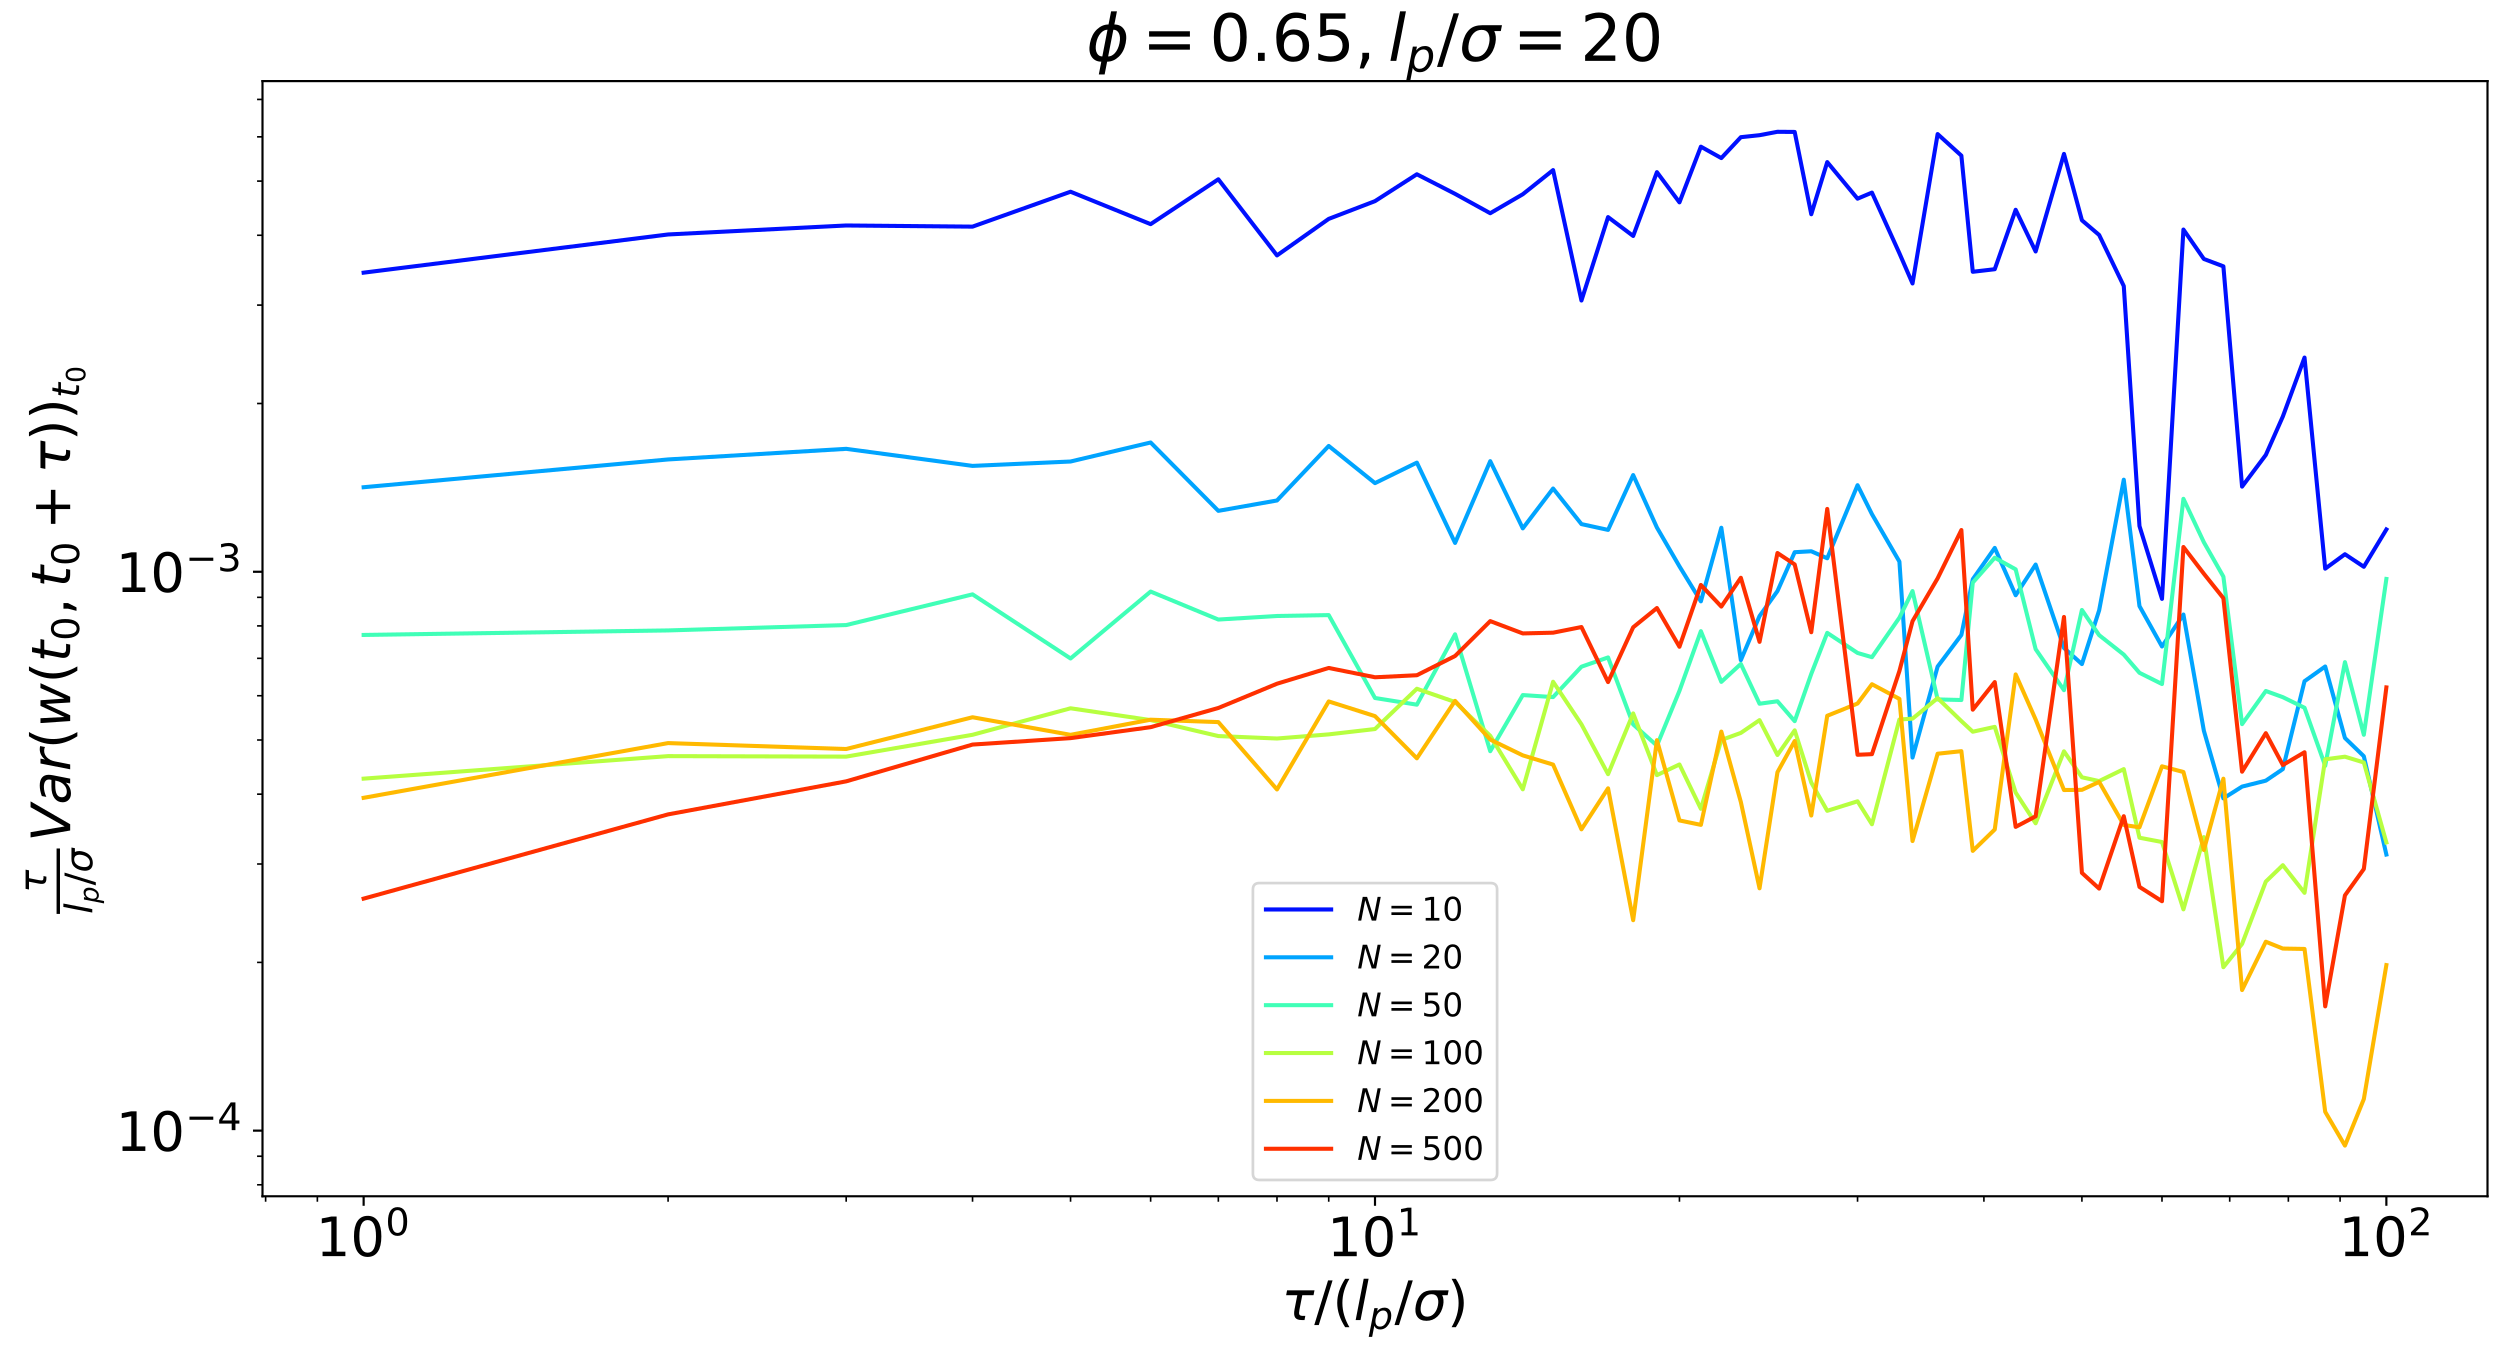 <?xml version="1.0" encoding="utf-8" standalone="no"?>
<!DOCTYPE svg PUBLIC "-//W3C//DTD SVG 1.1//EN"
  "http://www.w3.org/Graphics/SVG/1.1/DTD/svg11.dtd">
<!-- Created with matplotlib (https://matplotlib.org/) -->
<svg height="497.52pt" version="1.1" viewBox="0 0 920.16 497.52" width="920.16pt" xmlns="http://www.w3.org/2000/svg" xmlns:xlink="http://www.w3.org/1999/xlink">
 <defs>
  <style type="text/css">
*{stroke-linecap:butt;stroke-linejoin:round;}
  </style>
 </defs>
 <g id="figure_1">
  <g id="patch_1">
   <path d="M 0 497.52 
L 920.16 497.52 
L 920.16 0 
L 0 0 
z
" style="fill:#ffffff;"/>
  </g>
  <g id="axes_1">
   <g id="patch_2">
    <path d="M 96.617 440.305 
L 915.559 440.305 
L 915.559 29.851 
L 96.617 29.851 
z
" style="fill:#ffffff;"/>
   </g>
   <g id="matplotlib.axis_1">
    <g id="xtick_1">
     <g id="line2d_1">
      <defs>
       <path d="M 0 0 
L 0 3.5 
" id="m863e6da319" style="stroke:#000000;stroke-width:0.8;"/>
      </defs>
      <g>
       <use style="stroke:#000000;stroke-width:0.8;" x="133.841" xlink:href="#m863e6da319" y="440.305"/>
      </g>
     </g>
     <g id="text_1">
      <!-- $\mathdefault{10^{0}}$ -->
      <defs>
       <path d="M 12.406 8.297 
L 28.516 8.297 
L 28.516 63.922 
L 10.984 60.406 
L 10.984 69.391 
L 28.422 72.906 
L 38.281 72.906 
L 38.281 8.297 
L 54.391 8.297 
L 54.391 0 
L 12.406 0 
z
" id="DejaVuSans-49"/>
       <path d="M 31.781 66.406 
Q 24.172 66.406 20.328 58.906 
Q 16.5 51.422 16.5 36.375 
Q 16.5 21.391 20.328 13.891 
Q 24.172 6.391 31.781 6.391 
Q 39.453 6.391 43.281 13.891 
Q 47.125 21.391 47.125 36.375 
Q 47.125 51.422 43.281 58.906 
Q 39.453 66.406 31.781 66.406 
z
M 31.781 74.219 
Q 44.047 74.219 50.516 64.516 
Q 56.984 54.828 56.984 36.375 
Q 56.984 17.969 50.516 8.266 
Q 44.047 -1.422 31.781 -1.422 
Q 19.531 -1.422 13.062 8.266 
Q 6.594 17.969 6.594 36.375 
Q 6.594 54.828 13.062 64.516 
Q 19.531 74.219 31.781 74.219 
z
" id="DejaVuSans-48"/>
      </defs>
      <g transform="translate(116.241 462.502)scale(0.2 -0.2)">
       <use transform="translate(0 0.766)" xlink:href="#DejaVuSans-49"/>
       <use transform="translate(63.623 0.766)" xlink:href="#DejaVuSans-48"/>
       <use transform="translate(128.203 39.047)scale(0.7)" xlink:href="#DejaVuSans-48"/>
      </g>
     </g>
    </g>
    <g id="xtick_2">
     <g id="line2d_2">
      <g>
       <use style="stroke:#000000;stroke-width:0.8;" x="506.088" xlink:href="#m863e6da319" y="440.305"/>
      </g>
     </g>
     <g id="text_2">
      <!-- $\mathdefault{10^{1}}$ -->
      <g transform="translate(488.488 462.502)scale(0.2 -0.2)">
       <use transform="translate(0 0.684)" xlink:href="#DejaVuSans-49"/>
       <use transform="translate(63.623 0.684)" xlink:href="#DejaVuSans-48"/>
       <use transform="translate(128.203 38.966)scale(0.7)" xlink:href="#DejaVuSans-49"/>
      </g>
     </g>
    </g>
    <g id="xtick_3">
     <g id="line2d_3">
      <g>
       <use style="stroke:#000000;stroke-width:0.8;" x="878.335" xlink:href="#m863e6da319" y="440.305"/>
      </g>
     </g>
     <g id="text_3">
      <!-- $\mathdefault{10^{2}}$ -->
      <defs>
       <path d="M 19.188 8.297 
L 53.609 8.297 
L 53.609 0 
L 7.328 0 
L 7.328 8.297 
Q 12.938 14.109 22.625 23.891 
Q 32.328 33.688 34.812 36.531 
Q 39.547 41.844 41.422 45.531 
Q 43.312 49.219 43.312 52.781 
Q 43.312 58.594 39.234 62.25 
Q 35.156 65.922 28.609 65.922 
Q 23.969 65.922 18.812 64.312 
Q 13.672 62.703 7.812 59.422 
L 7.812 69.391 
Q 13.766 71.781 18.938 73 
Q 24.125 74.219 28.422 74.219 
Q 39.75 74.219 46.484 68.547 
Q 53.219 62.891 53.219 53.422 
Q 53.219 48.922 51.531 44.891 
Q 49.859 40.875 45.406 35.406 
Q 44.188 33.984 37.641 27.219 
Q 31.109 20.453 19.188 8.297 
z
" id="DejaVuSans-50"/>
      </defs>
      <g transform="translate(860.735 462.502)scale(0.2 -0.2)">
       <use transform="translate(0 0.766)" xlink:href="#DejaVuSans-49"/>
       <use transform="translate(63.623 0.766)" xlink:href="#DejaVuSans-48"/>
       <use transform="translate(128.203 39.047)scale(0.7)" xlink:href="#DejaVuSans-50"/>
      </g>
     </g>
    </g>
    <g id="xtick_4">
     <g id="line2d_4">
      <defs>
       <path d="M 0 0 
L 0 2 
" id="m9090fe2519" style="stroke:#000000;stroke-width:0.6;"/>
      </defs>
      <g>
       <use style="stroke:#000000;stroke-width:0.6;" x="97.767" xlink:href="#m9090fe2519" y="440.305"/>
      </g>
     </g>
    </g>
    <g id="xtick_5">
     <g id="line2d_5">
      <g>
       <use style="stroke:#000000;stroke-width:0.6;" x="116.808" xlink:href="#m9090fe2519" y="440.305"/>
      </g>
     </g>
    </g>
    <g id="xtick_6">
     <g id="line2d_6">
      <g>
       <use style="stroke:#000000;stroke-width:0.6;" x="245.899" xlink:href="#m9090fe2519" y="440.305"/>
      </g>
     </g>
    </g>
    <g id="xtick_7">
     <g id="line2d_7">
      <g>
       <use style="stroke:#000000;stroke-width:0.6;" x="311.448" xlink:href="#m9090fe2519" y="440.305"/>
      </g>
     </g>
    </g>
    <g id="xtick_8">
     <g id="line2d_8">
      <g>
       <use style="stroke:#000000;stroke-width:0.6;" x="357.956" xlink:href="#m9090fe2519" y="440.305"/>
      </g>
     </g>
    </g>
    <g id="xtick_9">
     <g id="line2d_9">
      <g>
       <use style="stroke:#000000;stroke-width:0.6;" x="394.031" xlink:href="#m9090fe2519" y="440.305"/>
      </g>
     </g>
    </g>
    <g id="xtick_10">
     <g id="line2d_10">
      <g>
       <use style="stroke:#000000;stroke-width:0.6;" x="423.506" xlink:href="#m9090fe2519" y="440.305"/>
      </g>
     </g>
    </g>
    <g id="xtick_11">
     <g id="line2d_11">
      <g>
       <use style="stroke:#000000;stroke-width:0.6;" x="448.426" xlink:href="#m9090fe2519" y="440.305"/>
      </g>
     </g>
    </g>
    <g id="xtick_12">
     <g id="line2d_12">
      <g>
       <use style="stroke:#000000;stroke-width:0.6;" x="470.014" xlink:href="#m9090fe2519" y="440.305"/>
      </g>
     </g>
    </g>
    <g id="xtick_13">
     <g id="line2d_13">
      <g>
       <use style="stroke:#000000;stroke-width:0.6;" x="489.055" xlink:href="#m9090fe2519" y="440.305"/>
      </g>
     </g>
    </g>
    <g id="xtick_14">
     <g id="line2d_14">
      <g>
       <use style="stroke:#000000;stroke-width:0.6;" x="618.145" xlink:href="#m9090fe2519" y="440.305"/>
      </g>
     </g>
    </g>
    <g id="xtick_15">
     <g id="line2d_15">
      <g>
       <use style="stroke:#000000;stroke-width:0.6;" x="683.695" xlink:href="#m9090fe2519" y="440.305"/>
      </g>
     </g>
    </g>
    <g id="xtick_16">
     <g id="line2d_16">
      <g>
       <use style="stroke:#000000;stroke-width:0.6;" x="730.203" xlink:href="#m9090fe2519" y="440.305"/>
      </g>
     </g>
    </g>
    <g id="xtick_17">
     <g id="line2d_17">
      <g>
       <use style="stroke:#000000;stroke-width:0.6;" x="766.277" xlink:href="#m9090fe2519" y="440.305"/>
      </g>
     </g>
    </g>
    <g id="xtick_18">
     <g id="line2d_18">
      <g>
       <use style="stroke:#000000;stroke-width:0.6;" x="795.752" xlink:href="#m9090fe2519" y="440.305"/>
      </g>
     </g>
    </g>
    <g id="xtick_19">
     <g id="line2d_19">
      <g>
       <use style="stroke:#000000;stroke-width:0.6;" x="820.673" xlink:href="#m9090fe2519" y="440.305"/>
      </g>
     </g>
    </g>
    <g id="xtick_20">
     <g id="line2d_20">
      <g>
       <use style="stroke:#000000;stroke-width:0.6;" x="842.26" xlink:href="#m9090fe2519" y="440.305"/>
      </g>
     </g>
    </g>
    <g id="xtick_21">
     <g id="line2d_21">
      <g>
       <use style="stroke:#000000;stroke-width:0.6;" x="861.301" xlink:href="#m9090fe2519" y="440.305"/>
      </g>
     </g>
    </g>
    <g id="text_4">
     <!-- $\tau/(l_p/\sigma)$ -->
     <defs>
      <path d="M 32.859 9.969 
Q 34.188 7.625 39.453 7.625 
L 43.75 7.625 
L 42.281 0 
L 36.922 0 
Q 28.125 0 25 4.688 
Q 21.922 9.469 23.969 19.828 
L 29 45.703 
L 8.453 45.703 
L 10.203 54.688 
L 60.641 54.688 
L 58.891 45.703 
L 38.188 45.703 
L 33.016 19.281 
Q 31.641 12.203 32.859 9.969 
z
" id="DejaVuSans-Oblique-964"/>
      <path d="M 25.391 72.906 
L 33.688 72.906 
L 8.297 -9.281 
L 0 -9.281 
z
" id="DejaVuSans-47"/>
      <path d="M 31 75.875 
Q 24.469 64.656 21.281 53.656 
Q 18.109 42.672 18.109 31.391 
Q 18.109 20.125 21.312 9.062 
Q 24.516 -2 31 -13.188 
L 23.188 -13.188 
Q 15.875 -1.703 12.234 9.375 
Q 8.594 20.453 8.594 31.391 
Q 8.594 42.281 12.203 53.312 
Q 15.828 64.359 23.188 75.875 
z
" id="DejaVuSans-40"/>
      <path d="M 18.312 75.984 
L 27.297 75.984 
L 12.5 0 
L 3.516 0 
z
" id="DejaVuSans-Oblique-108"/>
      <path d="M 49.609 33.688 
Q 49.609 40.875 46.484 44.672 
Q 43.359 48.484 37.5 48.484 
Q 33.5 48.484 29.859 46.438 
Q 26.219 44.391 23.391 40.484 
Q 20.609 36.625 18.938 31.156 
Q 17.281 25.688 17.281 20.312 
Q 17.281 13.484 20.406 9.797 
Q 23.531 6.109 29.297 6.109 
Q 33.547 6.109 37.188 8.109 
Q 40.828 10.109 43.406 13.922 
Q 46.188 17.922 47.891 23.344 
Q 49.609 28.766 49.609 33.688 
z
M 21.781 46.391 
Q 25.391 51.125 30.297 53.562 
Q 35.203 56 41.219 56 
Q 49.609 56 54.25 50.5 
Q 58.891 45.016 58.891 35.109 
Q 58.891 27 56 19.656 
Q 53.125 12.312 47.703 6.5 
Q 44.094 2.641 39.547 0.609 
Q 35.016 -1.422 29.984 -1.422 
Q 24.172 -1.422 20.219 1 
Q 16.266 3.422 14.312 8.203 
L 8.688 -20.797 
L -0.297 -20.797 
L 14.406 54.688 
L 23.391 54.688 
z
" id="DejaVuSans-Oblique-112"/>
      <path d="M 34.672 47.562 
Q 27.25 47.562 22.219 42.188 
Q 16.891 36.578 15.141 27.297 
Q 13.188 17.484 16.312 11.812 
Q 19.391 6.203 26.656 6.203 
Q 33.844 6.203 39.109 11.859 
Q 44.438 17.531 46.344 27.297 
Q 48.047 36.234 45.016 42.188 
Q 42.188 47.562 34.672 47.562 
z
M 36.078 54.734 
L 65.922 54.688 
L 64.156 45.703 
L 54.109 45.703 
Q 57.906 38.094 55.859 27.297 
Q 53.219 13.875 45.062 6.25 
Q 36.859 -1.422 25.141 -1.422 
Q 13.375 -1.422 8.203 6.25 
Q 3.031 13.875 5.672 27.297 
Q 8.25 40.766 16.406 48.391 
Q 23.188 54.734 36.078 54.734 
z
" id="DejaVuSans-Oblique-963"/>
      <path d="M 8.016 75.875 
L 15.828 75.875 
Q 23.141 64.359 26.781 53.312 
Q 30.422 42.281 30.422 31.391 
Q 30.422 20.453 26.781 9.375 
Q 23.141 -1.703 15.828 -13.188 
L 8.016 -13.188 
Q 14.5 -2 17.703 9.062 
Q 20.906 20.125 20.906 31.391 
Q 20.906 42.672 17.703 53.656 
Q 14.5 64.656 8.016 75.875 
z
" id="DejaVuSans-41"/>
     </defs>
     <g transform="translate(471.688 485.861)scale(0.2 -0.2)">
      <use transform="translate(0 0.016)" xlink:href="#DejaVuSans-Oblique-964"/>
      <use transform="translate(60.205 0.016)" xlink:href="#DejaVuSans-47"/>
      <use transform="translate(93.896 0.016)" xlink:href="#DejaVuSans-40"/>
      <use transform="translate(132.91 0.016)" xlink:href="#DejaVuSans-Oblique-108"/>
      <use transform="translate(160.693 -16.391)scale(0.7)" xlink:href="#DejaVuSans-Oblique-112"/>
      <use transform="translate(207.861 0.016)" xlink:href="#DejaVuSans-47"/>
      <use transform="translate(241.553 0.016)" xlink:href="#DejaVuSans-Oblique-963"/>
      <use transform="translate(304.932 0.016)" xlink:href="#DejaVuSans-41"/>
     </g>
    </g>
   </g>
   <g id="matplotlib.axis_2">
    <g id="ytick_1">
     <g id="line2d_22">
      <defs>
       <path d="M 0 0 
L -3.5 0 
" id="m710b720a15" style="stroke:#000000;stroke-width:0.8;"/>
      </defs>
      <g>
       <use style="stroke:#000000;stroke-width:0.8;" x="96.617" xlink:href="#m710b720a15" y="416.152"/>
      </g>
     </g>
     <g id="text_5">
      <!-- $\mathdefault{10^{-4}}$ -->
      <defs>
       <path d="M 10.594 35.5 
L 73.188 35.5 
L 73.188 27.203 
L 10.594 27.203 
z
" id="DejaVuSans-8722"/>
       <path d="M 37.797 64.312 
L 12.891 25.391 
L 37.797 25.391 
z
M 35.203 72.906 
L 47.609 72.906 
L 47.609 25.391 
L 58.016 25.391 
L 58.016 17.188 
L 47.609 17.188 
L 47.609 0 
L 37.797 0 
L 37.797 17.188 
L 4.891 17.188 
L 4.891 26.703 
z
" id="DejaVuSans-52"/>
      </defs>
      <g transform="translate(42.617 423.75)scale(0.2 -0.2)">
       <use transform="translate(0 0.684)" xlink:href="#DejaVuSans-49"/>
       <use transform="translate(63.623 0.684)" xlink:href="#DejaVuSans-48"/>
       <use transform="translate(128.203 38.966)scale(0.7)" xlink:href="#DejaVuSans-8722"/>
       <use transform="translate(186.855 38.966)scale(0.7)" xlink:href="#DejaVuSans-52"/>
      </g>
     </g>
    </g>
    <g id="ytick_2">
     <g id="line2d_23">
      <g>
       <use style="stroke:#000000;stroke-width:0.8;" x="96.617" xlink:href="#m710b720a15" y="210.441"/>
      </g>
     </g>
     <g id="text_6">
      <!-- $\mathdefault{10^{-3}}$ -->
      <defs>
       <path d="M 40.578 39.312 
Q 47.656 37.797 51.625 33 
Q 55.609 28.219 55.609 21.188 
Q 55.609 10.406 48.188 4.484 
Q 40.766 -1.422 27.094 -1.422 
Q 22.516 -1.422 17.656 -0.516 
Q 12.797 0.391 7.625 2.203 
L 7.625 11.719 
Q 11.719 9.328 16.594 8.109 
Q 21.484 6.891 26.812 6.891 
Q 36.078 6.891 40.938 10.547 
Q 45.797 14.203 45.797 21.188 
Q 45.797 27.641 41.281 31.266 
Q 36.766 34.906 28.719 34.906 
L 20.219 34.906 
L 20.219 43.016 
L 29.109 43.016 
Q 36.375 43.016 40.234 45.922 
Q 44.094 48.828 44.094 54.297 
Q 44.094 59.906 40.109 62.906 
Q 36.141 65.922 28.719 65.922 
Q 24.656 65.922 20.016 65.031 
Q 15.375 64.156 9.812 62.312 
L 9.812 71.094 
Q 15.438 72.656 20.344 73.438 
Q 25.25 74.219 29.594 74.219 
Q 40.828 74.219 47.359 69.109 
Q 53.906 64.016 53.906 55.328 
Q 53.906 49.266 50.438 45.094 
Q 46.969 40.922 40.578 39.312 
z
" id="DejaVuSans-51"/>
      </defs>
      <g transform="translate(42.617 218.039)scale(0.2 -0.2)">
       <use transform="translate(0 0.766)" xlink:href="#DejaVuSans-49"/>
       <use transform="translate(63.623 0.766)" xlink:href="#DejaVuSans-48"/>
       <use transform="translate(128.203 39.047)scale(0.7)" xlink:href="#DejaVuSans-8722"/>
       <use transform="translate(186.855 39.047)scale(0.7)" xlink:href="#DejaVuSans-51"/>
      </g>
     </g>
    </g>
    <g id="ytick_3">
     <g id="line2d_24">
      <defs>
       <path d="M 0 0 
L -2 0 
" id="mff5d86817f" style="stroke:#000000;stroke-width:0.6;"/>
      </defs>
      <g>
       <use style="stroke:#000000;stroke-width:0.6;" x="96.617" xlink:href="#mff5d86817f" y="436.087"/>
      </g>
     </g>
    </g>
    <g id="ytick_4">
     <g id="line2d_25">
      <g>
       <use style="stroke:#000000;stroke-width:0.6;" x="96.617" xlink:href="#mff5d86817f" y="425.565"/>
      </g>
     </g>
    </g>
    <g id="ytick_5">
     <g id="line2d_26">
      <g>
       <use style="stroke:#000000;stroke-width:0.6;" x="96.617" xlink:href="#mff5d86817f" y="354.226"/>
      </g>
     </g>
    </g>
    <g id="ytick_6">
     <g id="line2d_27">
      <g>
       <use style="stroke:#000000;stroke-width:0.6;" x="96.617" xlink:href="#mff5d86817f" y="318.003"/>
      </g>
     </g>
    </g>
    <g id="ytick_7">
     <g id="line2d_28">
      <g>
       <use style="stroke:#000000;stroke-width:0.6;" x="96.617" xlink:href="#mff5d86817f" y="292.301"/>
      </g>
     </g>
    </g>
    <g id="ytick_8">
     <g id="line2d_29">
      <g>
       <use style="stroke:#000000;stroke-width:0.6;" x="96.617" xlink:href="#mff5d86817f" y="272.366"/>
      </g>
     </g>
    </g>
    <g id="ytick_9">
     <g id="line2d_30">
      <g>
       <use style="stroke:#000000;stroke-width:0.6;" x="96.617" xlink:href="#mff5d86817f" y="256.077"/>
      </g>
     </g>
    </g>
    <g id="ytick_10">
     <g id="line2d_31">
      <g>
       <use style="stroke:#000000;stroke-width:0.6;" x="96.617" xlink:href="#mff5d86817f" y="242.306"/>
      </g>
     </g>
    </g>
    <g id="ytick_11">
     <g id="line2d_32">
      <g>
       <use style="stroke:#000000;stroke-width:0.6;" x="96.617" xlink:href="#mff5d86817f" y="230.376"/>
      </g>
     </g>
    </g>
    <g id="ytick_12">
     <g id="line2d_33">
      <g>
       <use style="stroke:#000000;stroke-width:0.6;" x="96.617" xlink:href="#mff5d86817f" y="219.853"/>
      </g>
     </g>
    </g>
    <g id="ytick_13">
     <g id="line2d_34">
      <g>
       <use style="stroke:#000000;stroke-width:0.6;" x="96.617" xlink:href="#mff5d86817f" y="148.515"/>
      </g>
     </g>
    </g>
    <g id="ytick_14">
     <g id="line2d_35">
      <g>
       <use style="stroke:#000000;stroke-width:0.6;" x="96.617" xlink:href="#mff5d86817f" y="112.291"/>
      </g>
     </g>
    </g>
    <g id="ytick_15">
     <g id="line2d_36">
      <g>
       <use style="stroke:#000000;stroke-width:0.6;" x="96.617" xlink:href="#mff5d86817f" y="86.59"/>
      </g>
     </g>
    </g>
    <g id="ytick_16">
     <g id="line2d_37">
      <g>
       <use style="stroke:#000000;stroke-width:0.6;" x="96.617" xlink:href="#mff5d86817f" y="66.655"/>
      </g>
     </g>
    </g>
    <g id="ytick_17">
     <g id="line2d_38">
      <g>
       <use style="stroke:#000000;stroke-width:0.6;" x="96.617" xlink:href="#mff5d86817f" y="50.366"/>
      </g>
     </g>
    </g>
    <g id="ytick_18">
     <g id="line2d_39">
      <g>
       <use style="stroke:#000000;stroke-width:0.6;" x="96.617" xlink:href="#mff5d86817f" y="36.594"/>
      </g>
     </g>
    </g>
    <g id="text_7">
     <!-- $\frac{\tau}{l_p/\sigma} Var(w(t_0, t_0 + \tau))_{t_0}$ -->
     <defs>
      <path d="M 20.609 0 
L 7.812 72.906 
L 17.484 72.906 
L 28.078 10.203 
L 63.484 72.906 
L 74.219 72.906 
L 32.078 0 
z
" id="DejaVuSans-Oblique-86"/>
      <path d="M 53.719 31.203 
L 47.609 0 
L 38.625 0 
L 40.281 8.297 
Q 36.328 3.422 31.266 1 
Q 26.219 -1.422 20.016 -1.422 
Q 13.031 -1.422 8.562 2.844 
Q 4.109 7.125 4.109 13.812 
Q 4.109 23.391 11.75 28.953 
Q 19.391 34.516 32.812 34.516 
L 45.312 34.516 
L 45.797 36.922 
Q 45.906 37.312 45.953 37.766 
Q 46 38.234 46 39.203 
Q 46 43.562 42.453 45.969 
Q 38.922 48.391 32.516 48.391 
Q 28.125 48.391 23.5 47.266 
Q 18.891 46.141 14.016 43.891 
L 15.578 52.203 
Q 20.656 54.109 25.516 55.047 
Q 30.375 56 34.906 56 
Q 44.578 56 49.625 51.797 
Q 54.688 47.609 54.688 39.594 
Q 54.688 37.984 54.438 35.812 
Q 54.203 33.641 53.719 31.203 
z
M 44 27.484 
L 35.016 27.484 
Q 23.969 27.484 18.672 24.531 
Q 13.375 21.578 13.375 15.375 
Q 13.375 11.078 16.078 8.641 
Q 18.797 6.203 23.578 6.203 
Q 30.906 6.203 36.375 11.453 
Q 41.844 16.703 43.609 25.484 
z
" id="DejaVuSans-Oblique-97"/>
      <path d="M 44.578 46.391 
Q 43.219 47.125 41.453 47.516 
Q 39.703 47.906 37.703 47.906 
Q 30.516 47.906 25.141 42.453 
Q 19.781 37.016 18.016 27.875 
L 12.5 0 
L 3.516 0 
L 14.203 54.688 
L 23.188 54.688 
L 21.484 46.188 
Q 25.047 50.922 30 53.453 
Q 34.969 56 40.578 56 
Q 42.047 56 43.453 55.828 
Q 44.875 55.672 46.297 55.281 
z
" id="DejaVuSans-Oblique-114"/>
      <path d="M 8.5 54.688 
L 17.391 54.688 
L 19.672 10.688 
L 40.094 54.688 
L 50.484 54.688 
L 53.516 10.688 
L 72.906 54.688 
L 81.891 54.688 
L 56.891 0 
L 46.391 0 
L 43.703 45.312 
L 22.797 0 
L 12.203 0 
z
" id="DejaVuSans-Oblique-119"/>
      <path d="M 42.281 54.688 
L 40.922 47.703 
L 23 47.703 
L 17.188 18.016 
Q 16.891 16.359 16.75 15.234 
Q 16.609 14.109 16.609 13.484 
Q 16.609 10.359 18.484 8.938 
Q 20.359 7.516 24.516 7.516 
L 33.594 7.516 
L 32.078 0 
L 23.484 0 
Q 15.484 0 11.547 3.125 
Q 7.625 6.25 7.625 12.594 
Q 7.625 13.719 7.766 15.062 
Q 7.906 16.406 8.203 18.016 
L 14.016 47.703 
L 6.391 47.703 
L 7.812 54.688 
L 15.281 54.688 
L 18.312 70.219 
L 27.297 70.219 
L 24.312 54.688 
z
" id="DejaVuSans-Oblique-116"/>
      <path d="M 11.719 12.406 
L 22.016 12.406 
L 22.016 4 
L 14.016 -11.625 
L 7.719 -11.625 
L 11.719 4 
z
" id="DejaVuSans-44"/>
      <path d="M 46 62.703 
L 46 35.5 
L 73.188 35.5 
L 73.188 27.203 
L 46 27.203 
L 46 0 
L 37.797 0 
L 37.797 27.203 
L 10.594 27.203 
L 10.594 35.5 
L 37.797 35.5 
L 37.797 62.703 
z
" id="DejaVuSans-43"/>
     </defs>
     <g transform="translate(26.017 336.378)rotate(-90)scale(0.2 -0.2)">
      <use transform="translate(39 44.719)scale(0.7)" xlink:href="#DejaVuSans-Oblique-964"/>
      <use transform="translate(0 -39.72)scale(0.7)" xlink:href="#DejaVuSans-Oblique-108"/>
      <use transform="translate(19.448 -51.205)scale(0.49)" xlink:href="#DejaVuSans-Oblique-112"/>
      <use transform="translate(52.466 -39.72)scale(0.7)" xlink:href="#DejaVuSans-47"/>
      <use transform="translate(76.05 -39.72)scale(0.7)" xlink:href="#DejaVuSans-Oblique-963"/>
      <use transform="translate(132.915 0.922)" xlink:href="#DejaVuSans-Oblique-86"/>
      <use transform="translate(201.323 0.922)" xlink:href="#DejaVuSans-Oblique-97"/>
      <use transform="translate(262.603 0.922)" xlink:href="#DejaVuSans-Oblique-114"/>
      <use transform="translate(303.716 0.922)" xlink:href="#DejaVuSans-40"/>
      <use transform="translate(342.729 0.922)" xlink:href="#DejaVuSans-Oblique-119"/>
      <use transform="translate(424.517 0.922)" xlink:href="#DejaVuSans-40"/>
      <use transform="translate(463.53 0.922)" xlink:href="#DejaVuSans-Oblique-116"/>
      <use transform="translate(502.739 -15.484)scale(0.7)" xlink:href="#DejaVuSans-48"/>
      <use transform="translate(550.01 0.922)" xlink:href="#DejaVuSans-44"/>
      <use transform="translate(601.279 0.922)" xlink:href="#DejaVuSans-Oblique-116"/>
      <use transform="translate(640.488 -15.484)scale(0.7)" xlink:href="#DejaVuSans-48"/>
      <use transform="translate(707.241 0.922)" xlink:href="#DejaVuSans-43"/>
      <use transform="translate(810.513 0.922)" xlink:href="#DejaVuSans-Oblique-964"/>
      <use transform="translate(870.718 0.922)" xlink:href="#DejaVuSans-41"/>
      <use transform="translate(909.731 0.922)" xlink:href="#DejaVuSans-41"/>
      <use transform="translate(949.702 -15.484)scale(0.7)" xlink:href="#DejaVuSans-Oblique-116"/>
      <use transform="translate(977.148 -26.969)scale(0.49)" xlink:href="#DejaVuSans-48"/>
      <path d="M 0 19.719 
L 0 25.969 
L 120.415 25.969 
L 120.415 19.719 
L 0 19.719 
z
"/>
     </g>
    </g>
   </g>
   <g id="line2d_40">
    <path clip-path="url(#p610480ee97)" d="M 133.841 100.359 
L 245.899 86.299 
L 311.448 82.991 
L 357.956 83.415 
L 394.031 70.565 
L 423.506 82.5 
L 448.426 65.992 
L 470.014 94.01 
L 489.055 80.564 
L 506.088 74.032 
L 521.496 64.142 
L 535.563 71.352 
L 548.503 78.48 
L 560.484 71.495 
L 571.637 62.607 
L 582.071 110.611 
L 591.872 79.904 
L 601.112 86.848 
L 609.853 63.368 
L 618.145 74.478 
L 626.033 53.988 
L 633.554 58.182 
L 640.74 50.493 
L 647.62 49.759 
L 654.22 48.508 
L 660.56 48.564 
L 666.662 78.853 
L 672.541 59.664 
L 683.695 73.126 
L 688.996 70.891 
L 699.103 93.22 
L 703.929 104.334 
L 713.17 49.346 
L 721.91 57.282 
L 726.11 100.035 
L 734.195 99.089 
L 741.894 77.215 
L 749.244 92.556 
L 759.678 56.651 
L 766.277 81.073 
L 772.618 86.486 
L 781.685 105.284 
L 787.46 193.613 
L 795.752 220.422 
L 803.64 84.49 
L 811.16 95.318 
L 818.347 98.032 
L 825.227 179.103 
L 833.968 167.44 
L 840.227 153.308 
L 848.212 131.609 
L 855.821 209.303 
L 863.088 203.994 
L 870.042 208.613 
L 878.335 194.879 
" style="fill:none;stroke:#0010ff;stroke-linecap:square;stroke-width:1.5;"/>
   </g>
   <g id="line2d_41">
    <path clip-path="url(#p610480ee97)" d="M 133.841 179.333 
L 245.899 169.105 
L 311.448 165.203 
L 357.956 171.48 
L 394.031 169.867 
L 423.506 162.868 
L 448.426 188.024 
L 470.014 184.208 
L 489.055 164.139 
L 506.088 177.821 
L 521.496 170.277 
L 535.563 199.835 
L 548.503 169.737 
L 560.484 194.477 
L 571.637 179.805 
L 582.071 192.901 
L 591.872 195.036 
L 601.112 174.855 
L 609.853 194.172 
L 618.145 208.456 
L 626.033 221.332 
L 633.554 194.247 
L 640.74 242.978 
L 647.62 226.75 
L 654.22 217.546 
L 660.56 203.247 
L 666.662 202.901 
L 672.541 205.482 
L 683.695 178.584 
L 688.996 189.247 
L 699.103 206.714 
L 703.929 278.84 
L 713.17 245.342 
L 721.91 233.701 
L 726.11 213.195 
L 734.195 201.666 
L 741.894 219.091 
L 749.244 207.791 
L 759.678 238.51 
L 766.277 244.422 
L 772.618 224.646 
L 781.685 176.562 
L 787.46 223.076 
L 795.752 237.949 
L 803.64 226.182 
L 811.16 268.949 
L 818.347 293.861 
L 825.227 289.516 
L 833.968 287.327 
L 840.227 283.081 
L 848.212 250.726 
L 855.821 245.313 
L 863.088 271.631 
L 870.042 278.346 
L 878.335 314.523 
" style="fill:none;stroke:#00a4ff;stroke-linecap:square;stroke-width:1.5;"/>
   </g>
   <g id="line2d_42">
    <path clip-path="url(#p610480ee97)" d="M 133.841 233.704 
L 245.899 232.038 
L 311.448 230.063 
L 357.956 218.759 
L 394.031 242.361 
L 423.506 217.733 
L 448.426 228.031 
L 470.014 226.728 
L 489.055 226.396 
L 506.088 256.908 
L 521.496 259.364 
L 535.563 233.465 
L 548.503 276.49 
L 560.484 255.828 
L 571.637 256.577 
L 582.071 245.388 
L 591.872 241.977 
L 601.112 266.636 
L 609.853 274.435 
L 618.145 254.275 
L 626.033 232.309 
L 633.554 250.969 
L 640.74 244.382 
L 647.62 259.018 
L 654.22 258.113 
L 660.56 265.43 
L 666.662 248.036 
L 672.541 232.934 
L 683.695 240.327 
L 688.996 241.888 
L 699.103 227.346 
L 703.929 217.552 
L 713.17 257.428 
L 721.91 257.654 
L 726.11 214.428 
L 734.195 205.289 
L 741.894 209.553 
L 749.244 238.927 
L 759.678 254.038 
L 766.277 224.512 
L 772.618 233.78 
L 781.685 240.937 
L 787.46 247.636 
L 795.752 251.77 
L 803.64 183.595 
L 811.16 199.585 
L 818.347 212.238 
L 825.227 266.529 
L 833.968 254.326 
L 840.227 256.602 
L 848.212 260.501 
L 855.821 281.869 
L 863.088 243.707 
L 870.042 270.445 
L 878.335 213.092 
" style="fill:none;stroke:#40ffb7;stroke-linecap:square;stroke-width:1.5;"/>
   </g>
   <g id="line2d_43">
    <path clip-path="url(#p610480ee97)" d="M 133.841 286.594 
L 245.899 278.302 
L 311.448 278.485 
L 357.956 270.451 
L 394.031 260.695 
L 423.506 265.04 
L 448.426 270.916 
L 470.014 271.819 
L 489.055 270.297 
L 506.088 268.331 
L 521.496 253.502 
L 535.563 258.387 
L 548.503 270.826 
L 560.484 290.521 
L 571.637 250.929 
L 582.071 266.596 
L 591.872 284.942 
L 601.112 262.585 
L 609.853 285.299 
L 618.145 281.372 
L 626.033 297.696 
L 633.554 272.377 
L 640.74 269.756 
L 647.62 265.054 
L 654.22 277.874 
L 660.56 268.815 
L 666.662 288.026 
L 672.541 298.429 
L 683.695 294.928 
L 688.996 303.379 
L 699.103 264.826 
L 703.929 264.51 
L 713.17 256.962 
L 721.91 265.413 
L 726.11 269.32 
L 734.195 267.533 
L 741.894 291.728 
L 749.244 303.025 
L 759.678 276.541 
L 766.277 286.093 
L 772.618 287.494 
L 781.685 283.079 
L 787.46 308.329 
L 795.752 309.915 
L 803.64 334.706 
L 811.16 308.114 
L 818.347 355.991 
L 825.227 347.419 
L 833.968 324.473 
L 840.227 318.444 
L 848.212 328.615 
L 855.821 279.477 
L 863.088 278.514 
L 870.042 280.639 
L 878.335 310.082 
" style="fill:none;stroke:#b7ff40;stroke-linecap:square;stroke-width:1.5;"/>
   </g>
   <g id="line2d_44">
    <path clip-path="url(#p610480ee97)" d="M 133.841 293.651 
L 245.899 273.503 
L 311.448 275.684 
L 357.956 263.996 
L 394.031 270.465 
L 423.506 264.897 
L 448.426 265.775 
L 470.014 290.57 
L 489.055 258.171 
L 506.088 263.581 
L 521.496 279.109 
L 535.563 257.971 
L 548.503 272.217 
L 560.484 278.027 
L 571.637 281.421 
L 582.071 305.249 
L 591.872 290.157 
L 601.112 338.692 
L 609.853 272.433 
L 618.145 301.971 
L 626.033 303.604 
L 633.554 269.274 
L 640.74 295.184 
L 647.62 326.951 
L 654.22 284.221 
L 660.56 272.747 
L 666.662 300.163 
L 672.541 263.452 
L 683.695 258.944 
L 688.996 251.835 
L 699.103 257.248 
L 703.929 309.555 
L 713.17 277.418 
L 721.91 276.479 
L 726.11 313.177 
L 734.195 305.301 
L 741.894 248.226 
L 749.244 264.822 
L 759.678 290.776 
L 766.277 290.714 
L 772.618 287.789 
L 781.685 303.653 
L 787.46 304.49 
L 795.752 282.053 
L 803.64 284.151 
L 811.16 312.848 
L 818.347 286.613 
L 825.227 364.396 
L 833.968 346.617 
L 840.227 349.133 
L 848.212 349.274 
L 855.821 409.214 
L 863.088 421.648 
L 870.042 404.528 
L 878.335 355.216 
" style="fill:none;stroke:#ffb900;stroke-linecap:square;stroke-width:1.5;"/>
   </g>
   <g id="line2d_45">
    <path clip-path="url(#p610480ee97)" d="M 133.841 330.756 
L 245.899 299.745 
L 311.448 287.584 
L 357.956 274.046 
L 394.031 271.679 
L 423.506 267.642 
L 448.426 260.581 
L 470.014 251.654 
L 489.055 245.849 
L 506.088 249.282 
L 521.496 248.53 
L 535.563 241.445 
L 548.503 228.606 
L 560.484 233.141 
L 571.637 232.869 
L 582.071 230.792 
L 591.872 251.049 
L 601.112 230.886 
L 609.853 223.793 
L 618.145 238.049 
L 626.033 215.301 
L 633.554 223.257 
L 640.74 212.662 
L 647.62 236.242 
L 654.22 203.548 
L 660.56 207.752 
L 666.662 232.699 
L 672.541 187.319 
L 683.695 277.808 
L 688.996 277.581 
L 699.103 246.978 
L 703.929 228.638 
L 713.17 212.864 
L 721.91 195.089 
L 726.11 261.205 
L 734.195 251.05 
L 741.894 304.342 
L 749.244 300.454 
L 759.678 227.085 
L 766.277 321.273 
L 772.618 327.059 
L 781.685 300.417 
L 787.46 326.431 
L 795.752 331.707 
L 803.64 201.334 
L 811.16 211.161 
L 818.347 220.174 
L 825.227 284.032 
L 833.968 269.856 
L 840.227 281.574 
L 848.212 276.879 
L 855.821 370.403 
L 863.088 329.551 
L 870.042 319.838 
L 878.335 253.008 
" style="fill:none;stroke:#ff3000;stroke-linecap:square;stroke-width:1.5;"/>
   </g>
   <g id="patch_3">
    <path d="M 96.617 440.305 
L 96.617 29.851 
" style="fill:none;stroke:#000000;stroke-linecap:square;stroke-linejoin:miter;stroke-width:0.8;"/>
   </g>
   <g id="patch_4">
    <path d="M 915.559 440.305 
L 915.559 29.851 
" style="fill:none;stroke:#000000;stroke-linecap:square;stroke-linejoin:miter;stroke-width:0.8;"/>
   </g>
   <g id="patch_5">
    <path d="M 96.617 440.305 
L 915.559 440.305 
" style="fill:none;stroke:#000000;stroke-linecap:square;stroke-linejoin:miter;stroke-width:0.8;"/>
   </g>
   <g id="patch_6">
    <path d="M 96.617 29.851 
L 915.559 29.851 
" style="fill:none;stroke:#000000;stroke-linecap:square;stroke-linejoin:miter;stroke-width:0.8;"/>
   </g>
   <g id="text_8">
    <!-- $\phi=0.65, l_p/\sigma=20$ -->
    <defs>
     <path d="M 46.734 75.984 
L 42.781 55.812 
Q 52.547 55.812 57.562 48.344 
Q 62.75 40.719 60.156 27.297 
Q 57.516 13.875 49.359 6.25 
Q 41.453 -1.219 31.688 -1.219 
L 27.875 -20.797 
L 18.953 -20.797 
L 22.75 -1.219 
Q 13.031 -1.219 7.953 6.25 
Q 2.781 13.875 5.422 27.297 
Q 8.016 40.719 16.156 48.344 
Q 24.125 55.812 33.844 55.812 
L 37.797 75.984 
z
M 33.25 6.781 
Q 38.766 6.781 43.5 11.812 
Q 48.688 17.438 50.688 27.297 
Q 52.641 37.062 49.516 42.781 
Q 46.734 47.797 41.219 47.797 
z
M 24.312 6.781 
L 32.281 47.797 
Q 26.812 47.797 22.078 42.781 
Q 16.75 37.062 14.891 27.297 
Q 13.031 17.438 16.062 11.812 
Q 18.797 6.781 24.312 6.781 
z
" id="DejaVuSans-Oblique-981"/>
     <path d="M 10.594 45.406 
L 73.188 45.406 
L 73.188 37.203 
L 10.594 37.203 
z
M 10.594 25.484 
L 73.188 25.484 
L 73.188 17.188 
L 10.594 17.188 
z
" id="DejaVuSans-61"/>
     <path d="M 10.688 12.406 
L 21 12.406 
L 21 0 
L 10.688 0 
z
" id="DejaVuSans-46"/>
     <path d="M 33.016 40.375 
Q 26.375 40.375 22.484 35.828 
Q 18.609 31.297 18.609 23.391 
Q 18.609 15.531 22.484 10.953 
Q 26.375 6.391 33.016 6.391 
Q 39.656 6.391 43.531 10.953 
Q 47.406 15.531 47.406 23.391 
Q 47.406 31.297 43.531 35.828 
Q 39.656 40.375 33.016 40.375 
z
M 52.594 71.297 
L 52.594 62.312 
Q 48.875 64.062 45.094 64.984 
Q 41.312 65.922 37.594 65.922 
Q 27.828 65.922 22.672 59.328 
Q 17.531 52.734 16.797 39.406 
Q 19.672 43.656 24.016 45.922 
Q 28.375 48.188 33.594 48.188 
Q 44.578 48.188 50.953 41.516 
Q 57.328 34.859 57.328 23.391 
Q 57.328 12.156 50.688 5.359 
Q 44.047 -1.422 33.016 -1.422 
Q 20.359 -1.422 13.672 8.266 
Q 6.984 17.969 6.984 36.375 
Q 6.984 53.656 15.188 63.938 
Q 23.391 74.219 37.203 74.219 
Q 40.922 74.219 44.703 73.484 
Q 48.484 72.75 52.594 71.297 
z
" id="DejaVuSans-54"/>
     <path d="M 10.797 72.906 
L 49.516 72.906 
L 49.516 64.594 
L 19.828 64.594 
L 19.828 46.734 
Q 21.969 47.469 24.109 47.828 
Q 26.266 48.188 28.422 48.188 
Q 40.625 48.188 47.75 41.5 
Q 54.891 34.812 54.891 23.391 
Q 54.891 11.625 47.562 5.094 
Q 40.234 -1.422 26.906 -1.422 
Q 22.312 -1.422 17.547 -0.641 
Q 12.797 0.141 7.719 1.703 
L 7.719 11.625 
Q 12.109 9.234 16.797 8.062 
Q 21.484 6.891 26.703 6.891 
Q 35.156 6.891 40.078 11.328 
Q 45.016 15.766 45.016 23.391 
Q 45.016 31 40.078 35.438 
Q 35.156 39.891 26.703 39.891 
Q 22.75 39.891 18.812 39.016 
Q 14.891 38.141 10.797 36.281 
z
" id="DejaVuSans-53"/>
    </defs>
    <g transform="translate(399.888 22.411)scale(0.24 -0.24)">
     <use transform="translate(0 0.016)" xlink:href="#DejaVuSans-Oblique-981"/>
     <use transform="translate(85.449 0.016)" xlink:href="#DejaVuSans-61"/>
     <use transform="translate(188.721 0.016)" xlink:href="#DejaVuSans-48"/>
     <use transform="translate(252.344 0.016)" xlink:href="#DejaVuSans-46"/>
     <use transform="translate(284.131 0.016)" xlink:href="#DejaVuSans-54"/>
     <use transform="translate(347.754 0.016)" xlink:href="#DejaVuSans-53"/>
     <use transform="translate(411.377 0.016)" xlink:href="#DejaVuSans-44"/>
     <use transform="translate(462.646 0.016)" xlink:href="#DejaVuSans-Oblique-108"/>
     <use transform="translate(490.43 -16.391)scale(0.7)" xlink:href="#DejaVuSans-Oblique-112"/>
     <use transform="translate(537.598 0.016)" xlink:href="#DejaVuSans-47"/>
     <use transform="translate(571.289 0.016)" xlink:href="#DejaVuSans-Oblique-963"/>
     <use transform="translate(654.15 0.016)" xlink:href="#DejaVuSans-61"/>
     <use transform="translate(757.422 0.016)" xlink:href="#DejaVuSans-50"/>
     <use transform="translate(821.045 0.016)" xlink:href="#DejaVuSans-48"/>
    </g>
   </g>
   <g id="legend_1">
    <g id="patch_7">
     <path d="M 463.548 434.305 
L 548.628 434.305 
Q 551.028 434.305 551.028 431.905 
L 551.028 327.423 
Q 551.028 325.023 548.628 325.023 
L 463.548 325.023 
Q 461.148 325.023 461.148 327.423 
L 461.148 431.905 
Q 461.148 434.305 463.548 434.305 
z
" style="fill:#ffffff;opacity:0.8;stroke:#cccccc;stroke-linejoin:miter;"/>
    </g>
    <g id="line2d_46">
     <path d="M 465.948 334.741 
L 489.948 334.741 
" style="fill:none;stroke:#0010ff;stroke-linecap:square;stroke-width:1.5;"/>
    </g>
    <g id="line2d_47"/>
    <g id="text_9">
     <!-- $N=10$ -->
     <defs>
      <path d="M 16.891 72.906 
L 30.172 72.906 
L 50.297 10.406 
L 62.5 72.906 
L 72.125 72.906 
L 57.906 0 
L 44.578 0 
L 24.516 62.891 
L 12.312 0 
L 2.688 0 
z
" id="DejaVuSans-Oblique-78"/>
     </defs>
     <g transform="translate(499.548 338.941)scale(0.12 -0.12)">
      <use transform="translate(0 0.781)" xlink:href="#DejaVuSans-Oblique-78"/>
      <use transform="translate(94.287 0.781)" xlink:href="#DejaVuSans-61"/>
      <use transform="translate(197.559 0.781)" xlink:href="#DejaVuSans-49"/>
      <use transform="translate(261.182 0.781)" xlink:href="#DejaVuSans-48"/>
     </g>
    </g>
    <g id="line2d_48">
     <path d="M 465.948 352.355 
L 489.948 352.355 
" style="fill:none;stroke:#00a4ff;stroke-linecap:square;stroke-width:1.5;"/>
    </g>
    <g id="line2d_49"/>
    <g id="text_10">
     <!-- $N=20$ -->
     <g transform="translate(499.548 356.555)scale(0.12 -0.12)">
      <use transform="translate(0 0.781)" xlink:href="#DejaVuSans-Oblique-78"/>
      <use transform="translate(94.287 0.781)" xlink:href="#DejaVuSans-61"/>
      <use transform="translate(197.559 0.781)" xlink:href="#DejaVuSans-50"/>
      <use transform="translate(261.182 0.781)" xlink:href="#DejaVuSans-48"/>
     </g>
    </g>
    <g id="line2d_50">
     <path d="M 465.948 369.968 
L 489.948 369.968 
" style="fill:none;stroke:#40ffb7;stroke-linecap:square;stroke-width:1.5;"/>
    </g>
    <g id="line2d_51"/>
    <g id="text_11">
     <!-- $N=50$ -->
     <g transform="translate(499.548 374.168)scale(0.12 -0.12)">
      <use transform="translate(0 0.781)" xlink:href="#DejaVuSans-Oblique-78"/>
      <use transform="translate(94.287 0.781)" xlink:href="#DejaVuSans-61"/>
      <use transform="translate(197.559 0.781)" xlink:href="#DejaVuSans-53"/>
      <use transform="translate(261.182 0.781)" xlink:href="#DejaVuSans-48"/>
     </g>
    </g>
    <g id="line2d_52">
     <path d="M 465.948 387.582 
L 489.948 387.582 
" style="fill:none;stroke:#b7ff40;stroke-linecap:square;stroke-width:1.5;"/>
    </g>
    <g id="line2d_53"/>
    <g id="text_12">
     <!-- $N=100$ -->
     <g transform="translate(499.548 391.782)scale(0.12 -0.12)">
      <use transform="translate(0 0.781)" xlink:href="#DejaVuSans-Oblique-78"/>
      <use transform="translate(94.287 0.781)" xlink:href="#DejaVuSans-61"/>
      <use transform="translate(197.559 0.781)" xlink:href="#DejaVuSans-49"/>
      <use transform="translate(261.182 0.781)" xlink:href="#DejaVuSans-48"/>
      <use transform="translate(324.805 0.781)" xlink:href="#DejaVuSans-48"/>
     </g>
    </g>
    <g id="line2d_54">
     <path d="M 465.948 405.196 
L 489.948 405.196 
" style="fill:none;stroke:#ffb900;stroke-linecap:square;stroke-width:1.5;"/>
    </g>
    <g id="line2d_55"/>
    <g id="text_13">
     <!-- $N=200$ -->
     <g transform="translate(499.548 409.396)scale(0.12 -0.12)">
      <use transform="translate(0 0.781)" xlink:href="#DejaVuSans-Oblique-78"/>
      <use transform="translate(94.287 0.781)" xlink:href="#DejaVuSans-61"/>
      <use transform="translate(197.559 0.781)" xlink:href="#DejaVuSans-50"/>
      <use transform="translate(261.182 0.781)" xlink:href="#DejaVuSans-48"/>
      <use transform="translate(324.805 0.781)" xlink:href="#DejaVuSans-48"/>
     </g>
    </g>
    <g id="line2d_56">
     <path d="M 465.948 422.81 
L 489.948 422.81 
" style="fill:none;stroke:#ff3000;stroke-linecap:square;stroke-width:1.5;"/>
    </g>
    <g id="line2d_57"/>
    <g id="text_14">
     <!-- $N=500$ -->
     <g transform="translate(499.548 427.01)scale(0.12 -0.12)">
      <use transform="translate(0 0.781)" xlink:href="#DejaVuSans-Oblique-78"/>
      <use transform="translate(94.287 0.781)" xlink:href="#DejaVuSans-61"/>
      <use transform="translate(197.559 0.781)" xlink:href="#DejaVuSans-53"/>
      <use transform="translate(261.182 0.781)" xlink:href="#DejaVuSans-48"/>
      <use transform="translate(324.805 0.781)" xlink:href="#DejaVuSans-48"/>
     </g>
    </g>
   </g>
  </g>
 </g>
 <defs>
  <clipPath id="p610480ee97">
   <rect height="410.454" width="818.942" x="96.617" y="29.851"/>
  </clipPath>
 </defs>
</svg>

